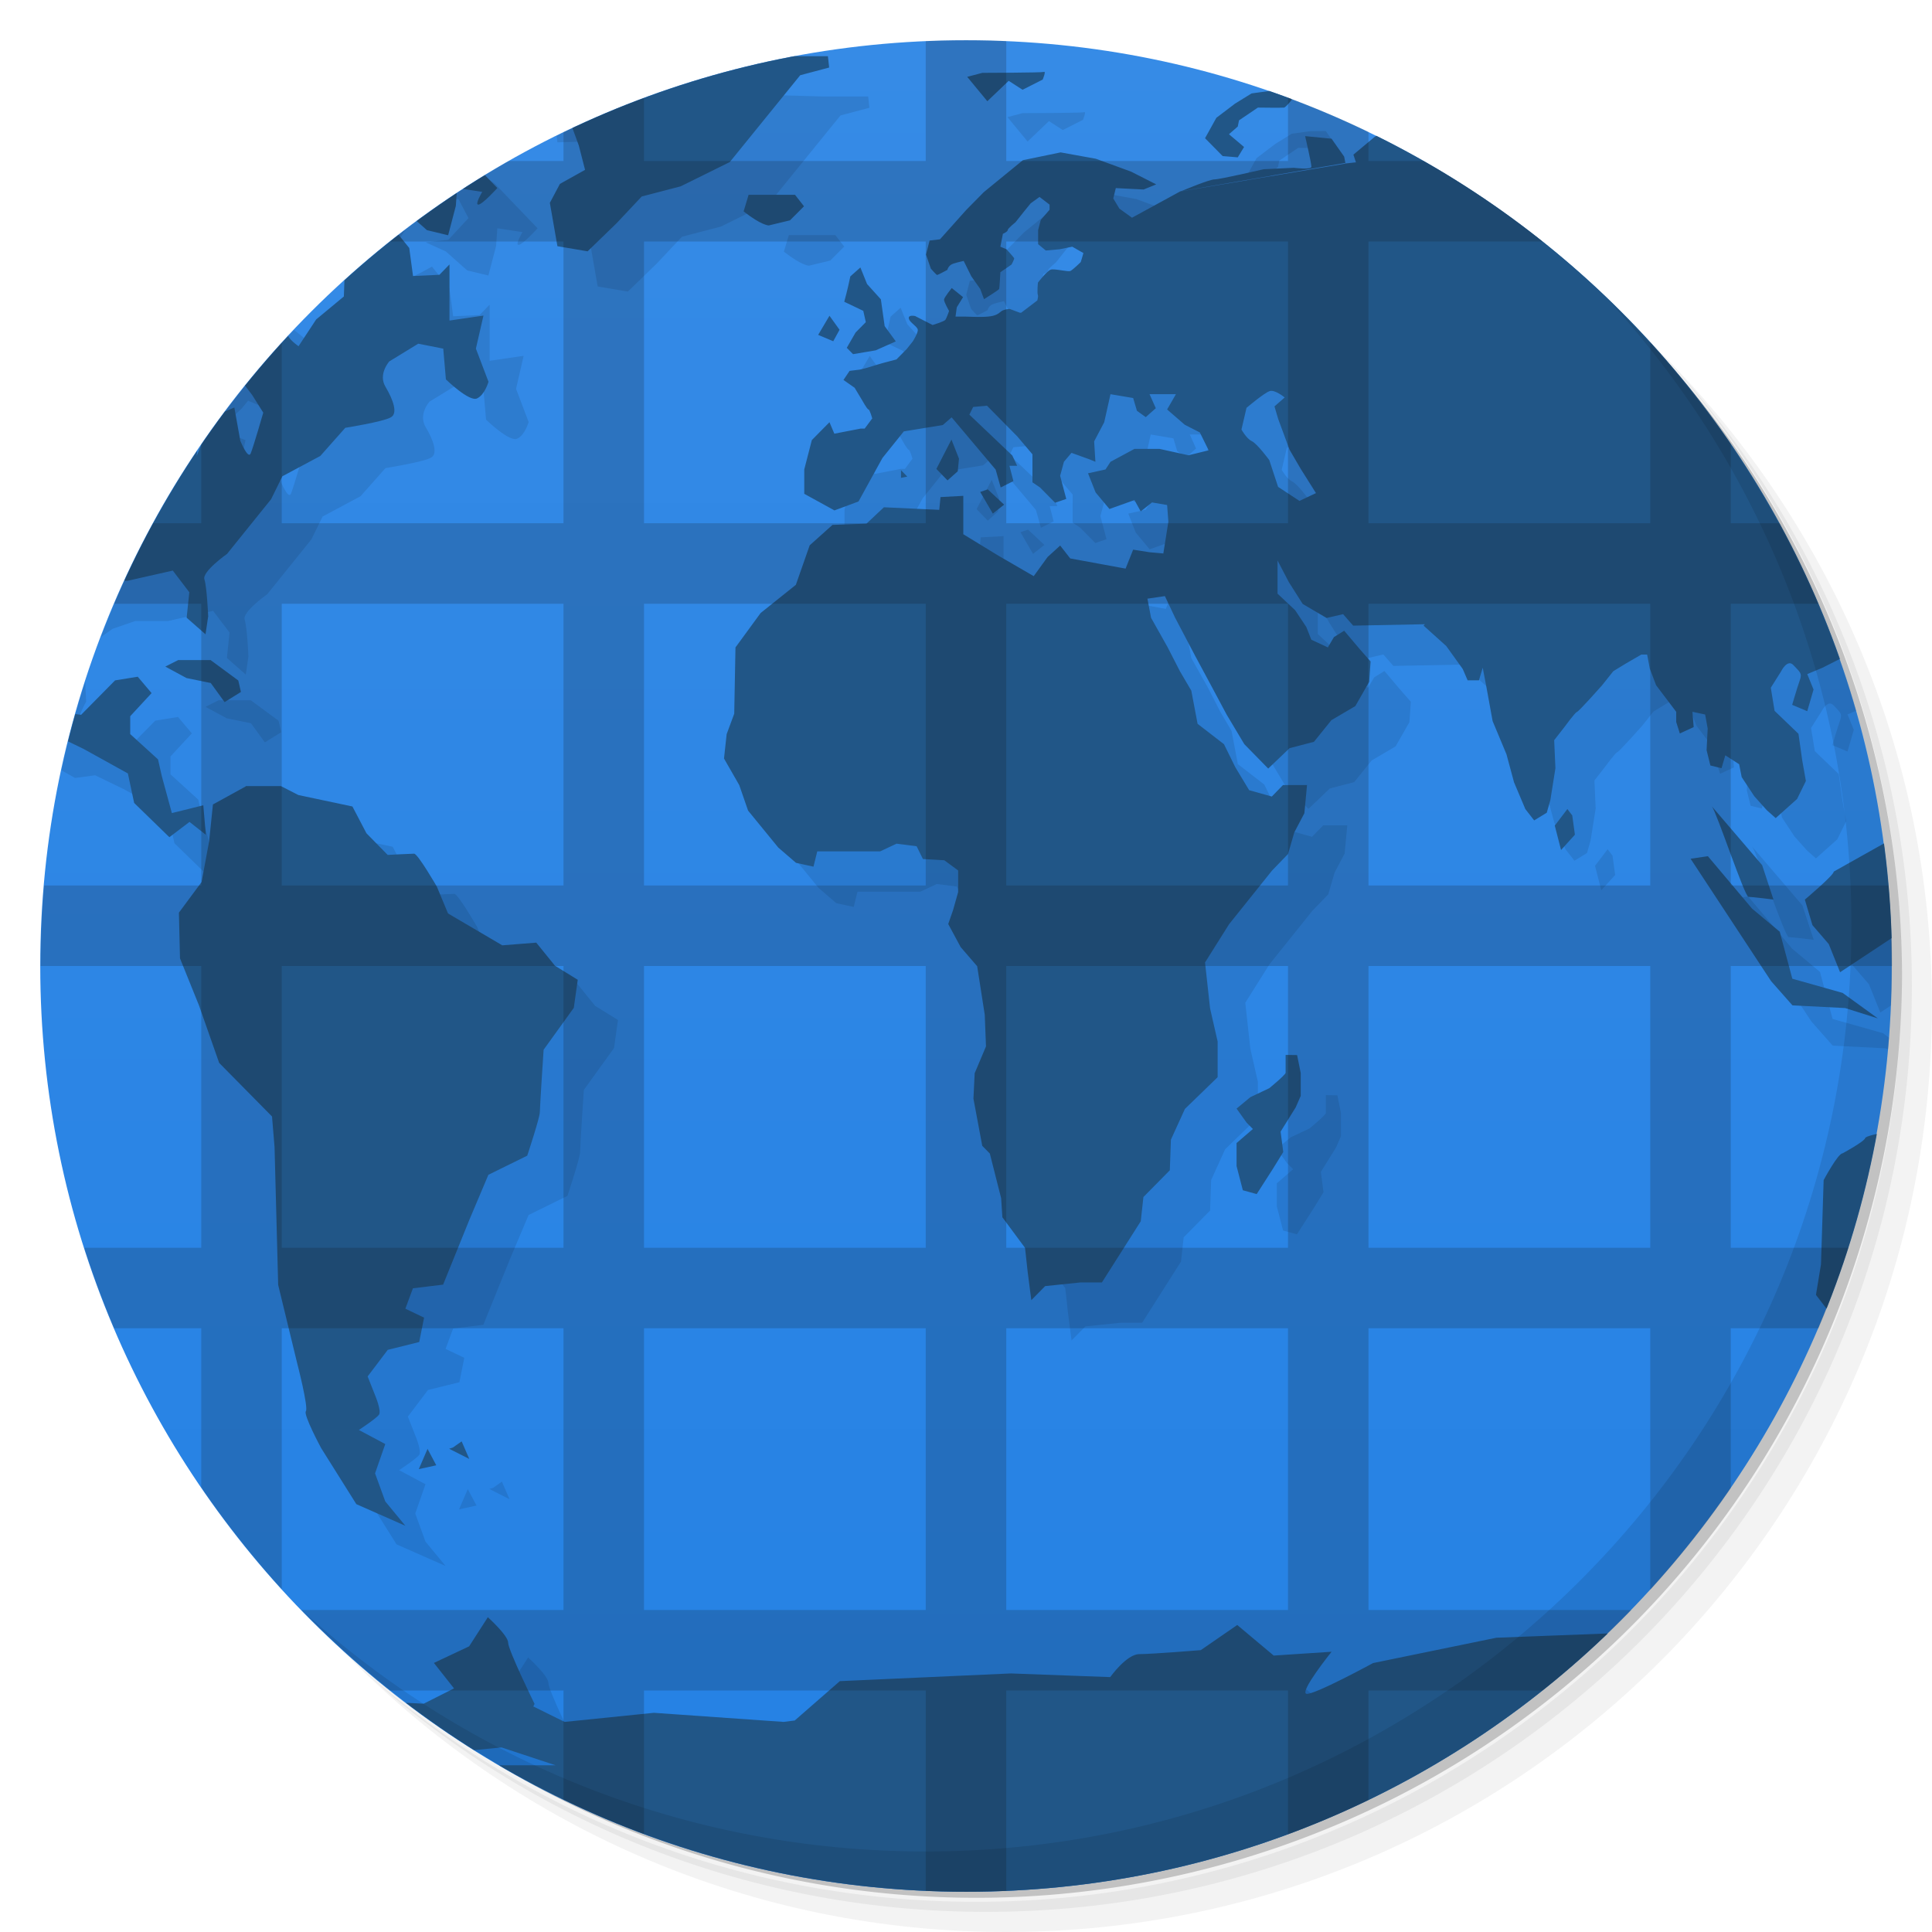 <?xml version="1.0" encoding="UTF-8" standalone="no"?>
<svg
   xmlns:dc="http://purl.org/dc/elements/1.1/"
   xmlns:cc="http://creativecommons.org/ns#"
   xmlns:rdf="http://www.w3.org/1999/02/22-rdf-syntax-ns#"
   xmlns:svg="http://www.w3.org/2000/svg"
   xmlns="http://www.w3.org/2000/svg"
   xmlns:sodipodi="http://sodipodi.sourceforge.net/DTD/sodipodi-0.dtd"
   xmlns:inkscape="http://www.inkscape.org/namespaces/inkscape"
   viewBox="0 0 48 48"
   id="svg2"
   version="1.1"
   inkscape:version="0.48.5 r10040"
   width="100%"
   height="100%"
   sodipodi:docname="viking3.svg">
  <sodipodi:namedview
     pagecolor="#ffffff"
     bordercolor="#666666"
     borderopacity="1"
     objecttolerance="10"
     gridtolerance="10"
     guidetolerance="10"
     inkscape:pageopacity="0"
     inkscape:pageshadow="2"
     inkscape:window-width="1366"
     inkscape:window-height="713"
     id="namedview59"
     showgrid="false"
     inkscape:zoom="8"
     inkscape:cx="28.280769"
     inkscape:cy="20.325088"
     inkscape:window-x="0"
     inkscape:window-y="28"
     inkscape:window-maximized="1"
     inkscape:current-layer="svg2" />
  <defs
     id="defs4">
    <linearGradient
       id="linearGradient3764"
       x1="1"
       x2="47"
       gradientUnits="userSpaceOnUse"
       gradientTransform="matrix(0,-1,1,0,-1.5e-6,48)">
      <stop
         stop-color="#1e94ca"
         stop-opacity="1"
         id="stop7"
         offset="0"
         style="stop-color:#2481e4;stop-opacity:1;" />
      <stop
         offset="1"
         stop-color="#20a0db"
         stop-opacity="1"
         id="stop9"
         style="stop-color:#368be6;stop-opacity:1;" />
    </linearGradient>
    <clipPath
       id="clipPath-305689015">
      <g
         transform="translate(0,-1004.362)"
         id="g12">
        <path
           d="m -24 13 c 0 1.105 -0.672 2 -1.5 2 -0.828 0 -1.5 -0.895 -1.5 -2 0 -1.105 0.672 -2 1.5 -2 0.828 0 1.5 0.895 1.5 2 z"
           transform="matrix(15.333,0,0,11.5,415,878.862)"
           fill="#1890d0"
           id="path14" />
      </g>
    </clipPath>
    <clipPath
       id="clipPath-314453158">
      <g
         transform="translate(0,-1004.362)"
         id="g17">
        <path
           d="m -24 13 c 0 1.105 -0.672 2 -1.5 2 -0.828 0 -1.5 -0.895 -1.5 -2 0 -1.105 0.672 -2 1.5 -2 0.828 0 1.5 0.895 1.5 2 z"
           transform="matrix(15.333,0,0,11.5,415,878.862)"
           fill="#1890d0"
           id="path19" />
      </g>
    </clipPath>
    <clipPath
       id="clipPath-102490060">
      <g
         transform="translate(0,-1004.362)"
         id="g17-7">
        <path
           style="fill:#1890d0"
           inkscape:connector-curvature="0"
           d="m -24,13 c 0,1.105 -0.672,2 -1.5,2 -0.828,0 -1.5,-0.895 -1.5,-2 0,-1.105 0.672,-2 1.5,-2 0.828,0 1.5,0.895 1.5,2 z"
           transform="matrix(15.333,0,0,11.5,415,878.862)"
           id="path19-5" />
      </g>
    </clipPath>
    <clipPath
       id="clipPath-102490060-9">
      <g
         transform="translate(0,-1004.362)"
         id="g17-3">
        <path
           style="fill:#1890d0"
           inkscape:connector-curvature="0"
           d="m -24,13 c 0,1.105 -0.672,2 -1.5,2 -0.828,0 -1.5,-0.895 -1.5,-2 0,-1.105 0.672,-2 1.5,-2 0.828,0 1.5,0.895 1.5,2 z"
           transform="matrix(15.333,0,0,11.5,415,878.862)"
           id="path19-7" />
      </g>
    </clipPath>
    <clipPath
       id="clipPath-102490060-5">
      <g
         transform="translate(0,-1004.362)"
         id="g17-5">
        <path
           style="fill:#1890d0"
           inkscape:connector-curvature="0"
           d="m -24,13 c 0,1.105 -0.672,2 -1.5,2 -0.828,0 -1.5,-0.895 -1.5,-2 0,-1.105 0.672,-2 1.5,-2 0.828,0 1.5,0.895 1.5,2 z"
           transform="matrix(15.333,0,0,11.5,415,878.862)"
           id="path19-2" />
      </g>
    </clipPath>
  </defs>
  <g
     id="g21">
    <path
       d="m 36.31 5 c 5.859 4.062 9.688 10.831 9.688 18.5 c 0 12.426 -10.07 22.5 -22.5 22.5 c -7.669 0 -14.438 -3.828 -18.5 -9.688 c 1.037 1.822 2.306 3.499 3.781 4.969 c 4.085 3.712 9.514 5.969 15.469 5.969 c 12.703 0 23 -10.298 23 -23 c 0 -5.954 -2.256 -11.384 -5.969 -15.469 c -1.469 -1.475 -3.147 -2.744 -4.969 -3.781 z m 4.969 3.781 c 3.854 4.113 6.219 9.637 6.219 15.719 c 0 12.703 -10.297 23 -23 23 c -6.081 0 -11.606 -2.364 -15.719 -6.219 c 4.16 4.144 9.883 6.719 16.219 6.719 c 12.703 0 23 -10.298 23 -23 c 0 -6.335 -2.575 -12.06 -6.719 -16.219 z"
       opacity="0.05"
       id="path23" />
    <path
       d="m 41.28 8.781 c 3.712 4.085 5.969 9.514 5.969 15.469 c 0 12.703 -10.297 23 -23 23 c -5.954 0 -11.384 -2.256 -15.469 -5.969 c 4.113 3.854 9.637 6.219 15.719 6.219 c 12.703 0 23 -10.298 23 -23 c 0 -6.081 -2.364 -11.606 -6.219 -15.719 z"
       opacity="0.1"
       id="path25" />
    <path
       d="m 31.25 2.375 c 8.615 3.154 14.75 11.417 14.75 21.13 c 0 12.426 -10.07 22.5 -22.5 22.5 c -9.708 0 -17.971 -6.135 -21.12 -14.75 a 23 23 0 0 0 44.875 -7 a 23 23 0 0 0 -16 -21.875 z"
       opacity="0.2"
       id="path27" />
  </g>
  <g
     id="g29">
    <path
       d="m 24 1 c 12.703 0 23 10.297 23 23 c 0 12.703 -10.297 23 -23 23 -12.703 0 -23 -10.297 -23 -23 0 -12.703 10.297 -23 23 -23 z"
       fill="url(#linearGradient3764)"
       fill-opacity="1"
       id="path31" />
  </g>
  <g
     id="g33" />
  <g
     id="g35">
    <g
       clip-path="url(#clipPath-305689015)"
       id="g37">
      <g
         transform="translate(1,1)"
         id="g39">
        <g
           id="g41"
           opacity="0.1">
          <!-- color: #20a0db -->
          <g
             id="g43">
            <path
               d="m 15.97,1.3 -0.84,0.253 -0.969,0.067 -0.598,0.44 -0.777,-0.031 0.063,0.507 1.125,-0.031 0.406,1.109 0.156,0.606 -0.625,0.349 -0.25,0.471 0.188,1.077 0.75,0.127 0.719,-0.697 0.625,-0.665 0.969,-0.253 1.219,-0.602 0.719,-0.887 1.031,-1.271 0.719,-0.191 -0.031,-0.281 -1.125,0 -3.468,-0.095 m -2.219,0.064 -0.813,0.035 -1.406,0.38 -0.813,0.253 -0.938,-0.38 -0.125,0.571 1.121,0.665 c 0,0 2.047,-1.144 2.16,-1.144 m 21.866,-0.154 -0.188,0.32 1.156,0.15 0.063,-0.274 m -9.904,0 c -0.055,0.02 -1.531,0.023 -1.531,0.023 l -0.375,0.099 0.5,0.606 0.531,-0.507 0.344,0.222 0.5,-0.253 c 0,0 0.09,-0.214 0.031,-0.191 m 5.624,0.471 -0.465,0.064 -0.41,0.253 -0.465,0.353 -0.281,0.507 0.438,0.444 0.375,0.031 0.156,-0.257 -0.375,-0.317 0.219,-0.191 0.031,-0.154 0.469,-0.317 c 0,0 0.609,0.008 0.652,0 0.047,-0.012 0.191,-0.194 0.191,-0.194 L 31.938,2.255 M 5.694,2.445 5.6,2.766 6.069,2.924 6.6,2.67 m 30.869,-0.127 -2.129,0.095 -0.563,0.38 -0.621,0.38 -0.531,0.444 0.063,0.191 -0.281,0.031 0,0.004 -4.085,0.689 -3.577,2.728 -0.375,0.285 -0.031,0 -0.254,-0.095 c 0,0 -0.152,0.008 -0.219,0.067 -0.063,0.052 -0.121,0.103 -0.313,0.123 -0.191,0.02 -0.563,0 -0.594,0 l -0.219,0 0.031,-0.23 0.156,-0.253 -0.281,-0.226 c 0,0 -0.188,0.233 -0.191,0.285 -0.008,0.056 0.125,0.285 0.125,0.285 0,0 -0.063,0.182 -0.094,0.222 -0.031,0.04 -0.316,0.127 -0.316,0.127 l -0.434,-0.222 c 0,0 -0.18,-0.04 -0.156,0.064 0.023,0.103 0.223,0.198 0.223,0.285 0,0.083 -0.125,0.281 -0.125,0.281 l -0.152,0.191 -0.254,0.257 -0.344,0.091 c 0,0 -0.246,0.071 -0.316,0.095 -0.063,0.023 -0.25,0.067 -0.25,0.067 l -0.254,0.031 -0.152,0.226 0.277,0.194 0.188,0.313 c 0,0 0.125,0.226 0.156,0.226 0.031,0 0.094,0.222 0.094,0.222 l -0.188,0.253 -0.098,0 -0.656,0.127 -0.121,-0.285 -0.438,0.444 -0.188,0.729 0,0.606 0.75,0.412 0.598,-0.222 0.594,-1.08 0.531,-0.661 0.969,-0.158 0.219,-0.191 1.094,1.298 0.125,0.444 0.316,-0.158 -0.098,-0.38 0.191,0 -0.121,-0.257 -1.066,-1.014 0.094,-0.191 0.344,-0.031 0.75,0.76 0.379,0.447 0,0.697 0.188,0.127 0.375,0.38 0.277,-0.095 -0.152,-0.574 0.094,-0.349 0.188,-0.222 0.438,0.158 0.156,0.064 -0.031,-0.507 0.25,-0.475 0.156,-0.697 0.563,0.095 0.094,0.317 0.219,0.158 0.25,-0.222 -0.156,-0.349 0.656,0 -0.219,0.38 0.438,0.38 0.375,0.191 0.219,0.444 -0.5,0.123 -0.719,-0.158 -0.625,0 -0.594,0.32 -0.125,0.191 -0.434,0.095 0.188,0.475 0.344,0.412 0.621,-0.222 0.156,0.281 0.281,-0.222 0.375,0.064 0.031,0.416 -0.125,0.788 -0.344,-0.031 -0.406,-0.064 -0.188,0.471 -1.375,-0.253 -0.25,-0.32 -0.313,0.285 -0.344,0.475 -0.875,-0.507 -0.875,-0.534 0,-0.954 -0.566,0.031 -0.031,0.317 -1.375,-0.064 -0.434,0.407 -0.844,0.031 -0.566,0.507 -0.344,0.982 -0.875,0.7 -0.625,0.855 -0.031,1.647 -0.188,0.507 -0.066,0.606 0.379,0.661 0.219,0.633 0.75,0.918 0.441,0.38 0.434,0.095 0.094,-0.38 1.563,0 0.406,-0.191 0.5,0.064 0.156,0.317 0.531,0.031 0.344,0.253 0,0.538 -0.125,0.444 -0.121,0.349 0.309,0.574 0.41,0.475 0.188,1.204 0.031,0.788 -0.281,0.665 -0.031,0.633 0.219,1.172 0.188,0.191 0.281,1.109 0.031,0.475 0.563,0.76 0.066,0.602 0.09,0.697 0.344,-0.349 0.875,-0.091 0.535,0 0.965,-1.52 0.066,-0.602 0.656,-0.665 0.027,-0.76 0.348,-0.764 0.813,-0.788 0,-0.887 -0.188,-0.824 -0.125,-1.14 0.598,-0.951 1.066,-1.331 0.398,-0.412 0.156,-0.538 0.25,-0.475 0.066,-0.7 -0.598,0 -0.277,0.285 -0.563,-0.158 -0.344,-0.571 -0.281,-0.571 -0.656,-0.507 -0.156,-0.824 -0.281,-0.479 -0.309,-0.602 -0.41,-0.729 -0.09,-0.475 0.434,-0.064 0.254,0.538 0.5,0.951 0.375,0.697 0.406,0.76 0.438,0.733 0.594,0.606 0.531,-0.507 0.605,-0.158 0.434,-0.538 0.594,-0.349 0.344,-0.602 0.035,-0.507 -0.281,-0.32 -0.375,-0.444 -0.254,0.158 -0.152,0.257 -0.41,-0.191 -0.125,-0.317 -0.277,-0.416 -0.438,-0.412 0,-0.824 0.281,0.538 0.344,0.542 0.594,0.349 0.41,-0.095 0.25,0.285 1.781,-0.035 -0.031,0.035 0.563,0.507 0.41,0.571 0.121,0.281 0.281,0 0.094,-0.313 0.09,0.471 0.156,0.855 0.344,0.824 0.188,0.697 0.281,0.665 0.219,0.281 0.313,-0.191 0.09,-0.317 0.125,-0.788 -0.031,-0.697 0.25,-0.32 c 0,0 0.266,-0.364 0.313,-0.38 0.051,-0.012 0.625,-0.661 0.625,-0.661 l 0.281,-0.353 0.313,-0.191 0.383,-0.222 0.145,0 0.066,0.349 0.156,0.412 0.5,0.661 0,0.253 0.09,0.285 0.344,-0.158 -0.031,-0.38 0.316,0.067 0.063,0.349 -0.027,0.538 0.094,0.38 0.277,0.067 0.094,-0.32 0.344,0.222 0.063,0.32 0.313,0.475 0.313,0.349 0.219,0.194 0.531,-0.475 0.219,-0.447 -0.09,-0.507 -0.094,-0.665 -0.594,-0.571 -0.094,-0.574 0.254,-0.403 c 0,0 0.156,-0.324 0.309,-0.158 0.152,0.17 0.227,0.191 0.156,0.38 -0.066,0.186 -0.188,0.606 -0.188,0.606 l 0.375,0.158 0.156,-0.538 -0.156,-0.384 0.379,-0.158 0.688,-0.349 0.434,-0.538 0.344,-0.82 -0.031,-0.606 -0.344,-0.788 -0.688,-0.827 -0.438,-0.407 -0.219,-0.633 0.406,-0.099 c 0,0 0.234,-0.403 0.438,-0.191 0.203,0.222 0.5,0.538 0.5,0.538 0,0 0.355,0.571 0.406,0.633 0.051,0.064 0.418,0.407 0.469,0.475 0.051,0.064 0.281,0.317 0.281,0.317 l 0.375,-0.534 0.09,-0.099 0,-0.191 -0.531,-0.32 -0.465,-0.44 0.344,-0.764 0.563,-0.281 0.09,-0.257 0,-1.489 L 47.71,8.353 47.397,7.909 c 0,0 -0.324,-0.048 -0.406,-0.031 -0.086,0.016 -0.781,-0.507 -0.781,-0.507 l 0.066,-0.507 0.254,-0.444 1.188,-0.154 0.277,0.031 0,-0.317 -1.719,-2.281 -1.652,-0.191 -1.285,-0.32 c 0,0 -0.387,0.301 -0.594,0.32 -0.203,0.016 -0.906,0.127 -0.906,0.127 L 41.121,3.189 39.622,3.063 39.556,3.031 38.271,2.967 37.498,2.523 m -11.732,4.961 3.577,-2.74 -1.219,0.665 -0.313,-0.226 -0.152,-0.253 0.063,-0.257 0.691,0.035 0.313,-0.127 -0.625,-0.317 -0.875,-0.32 -0.875,-0.158 -0.938,0.194 -0.969,0.792 -0.438,0.444 -0.652,0.729 -0.258,0.031 -0.09,0.349 0.121,0.349 c 0,0 0.137,0.158 0.156,0.158 0.02,0 0.254,-0.127 0.254,-0.127 0,0 0.023,-0.119 0.156,-0.158 0.129,-0.04 0.25,-0.064 0.25,-0.064 l 0.188,0.38 0.223,0.317 0.094,0.253 c 0,0 0.363,-0.226 0.375,-0.253 0.012,-0.031 0.031,-0.416 0.031,-0.416 L 25.133,6.574 c 0,0 0.074,-0.135 0.066,-0.158 -0.008,-0.02 -0.191,-0.222 -0.191,-0.222 l -0.152,-0.064 0.063,-0.32 c 0,0 0.121,-0.052 0.121,-0.095 0,-0.04 0.191,-0.191 0.191,-0.191 l 0.223,-0.281 0.156,-0.191 0.219,-0.158 0.25,0.191 0,0.127 -0.219,0.253 -0.066,0.253 0,0.349 0.191,0.158 0.344,-0.031 0.313,-0.064 0.277,0.158 -0.063,0.222 c 0,0 -0.195,0.191 -0.258,0.222 -0.055,0.031 -0.406,-0.064 -0.492,-0.031 -0.094,0.031 -0.316,0.32 -0.316,0.32 0,0 -0.027,0.253 0,0.317 0.008,0.023 -0.004,0.071 -0.016,0.131 M 29.339,4.752 33.428,4.048 33.397,3.89 33.084,3.446 32.428,3.382 c 0,0 0.156,0.673 0.156,0.76 0,0.083 -0.434,0.027 -0.434,0.027 l -0.75,0.035 c 0,0 -1.086,0.253 -1.223,0.253 -0.129,0 -0.762,0.266 -0.809,0.285 l -0.027,0.004 M 4.297,2.898 3.797,3.472 4.234,3.694 4.8,3.437 4.831,4.07 5.3,4.39 5.8,3.911 6.488,4.038 6.769,3.377 5.644,3.277 M 7.424,2.997 7.862,4.106 7.331,4.169 6.926,4.676 6.016,4.395 5.207,4.713 4.426,4.522 3.52,3.948 2.271,3.98 1.173,4.455 0.454,4.107 0.02,4.075 l 0,13.778 0.844,0.475 0.5,-0.067 0.719,0.349 1.094,0.606 0.156,0.733 0.875,0.851 0.5,-0.38 0.406,0.32 -0.063,-0.733 -0.781,0.194 -0.25,-0.918 -0.094,-0.416 -0.691,-0.629 0,-0.444 0.531,-0.574 -0.344,-0.407 -0.563,0.091 -0.844,0.855 -0.688,-0.091 c 0,0 -0.313,-0.538 -0.375,-0.665 -0.063,-0.127 0.188,-0.571 0.188,-0.571 l -0.063,-1.302 0.719,-0.507 0.563,-0.194 0.813,0 1.121,-0.253 0.41,0.538 -0.066,0.633 0.469,0.412 0.066,-0.447 c 0,0 -0.031,-0.729 -0.094,-0.918 C 5.014,14.205 5.64,13.762 5.64,13.762 l 0.5,-0.621 0.594,-0.737 0.281,-0.571 0.941,-0.503 0.621,-0.7 c 0,0 0.938,-0.15 1.125,-0.257 C 9.892,10.281 9.767,9.933 9.576,9.612 9.385,9.295 9.67,8.979 9.67,8.979 l 0.719,-0.44 0.621,0.123 0.066,0.764 c 0,0 0.586,0.571 0.777,0.471 0.191,-0.091 0.281,-0.412 0.281,-0.412 l -0.313,-0.824 0.188,-0.82 -0.844,0.123 0,-1.394 -0.25,0.257 -0.656,0.031 -0.094,-0.697 -0.434,-0.538 c 0,0 -0.43,0.253 -0.844,0.412 C 8.473,6.193 8.574,6.511 8.574,6.511 L 8.543,7.366 7.855,7.937 7.417,8.602 c 0,0 -0.277,-0.191 -0.277,-0.317 0,-0.127 -0.066,-0.475 -0.066,-0.475 L 6.356,7.238 c 0,0 -0.563,-0.412 -0.594,-0.538 C 5.731,6.574 6.106,6.003 6.106,6.003 c 0,0 0.809,-0.507 1,-0.665 C 7.296,5.18 8.32,5.687 8.445,5.595 8.574,5.5 9.07,4.709 9.07,4.709 L 9.508,4.103 9.07,4.609 8.32,3.881 8.445,3.152 7.414,2.994 m 2.507,0.035 -0.254,0.633 0.156,0.349 0.566,-0.067 0.25,0.475 -0.5,0.538 -0.563,0.064 0.5,0.226 0.531,0.471 0.527,0.127 0.191,-0.729 0.031,-0.444 0.625,0.095 c 0,0 -0.191,0.317 -0.098,0.317 0.102,0 0.473,-0.412 0.473,-0.412 L 11.291,3.561 c 0,0 -0.438,-0.349 -0.563,-0.253 -0.133,0.091 -0.473,0.064 -0.473,0.064 L 9.911,3.023 M 18.6,4.836 18.475,5.252 c 0.449,0.353 0.625,0.349 0.625,0.349 l 0.527,-0.127 0.348,-0.349 -0.223,-0.285 -1.152,0 m 2.776,1.805 -0.25,0.222 C 21.064,7.177 20.975,7.497 20.975,7.497 l 0.473,0.226 0.063,0.281 L 21.257,8.261 21.038,8.641 21.194,8.799 21.756,8.704 22.256,8.482 21.979,8.102 21.885,7.437 21.542,7.057 m -0.934,0.788 -0.281,0.475 0.375,0.158 0.156,-0.285 M 5.17,8.957 5.826,9.238 6.264,9.812 6.541,10.252 c 0,0 -0.246,0.855 -0.313,1.014 -0.066,0.158 -0.258,-0.317 -0.258,-0.317 L 5.822,10.124 5.291,10.35 4.885,11.328 4.975,10.508 5.1,9.935 4.444,9.681 5.01,9.143 5.166,8.952 M 31.543,9.717 c 0.133,-0.044 0.375,0.158 0.375,0.158 l -0.254,0.222 0.094,0.317 0.281,0.76 0.277,0.475 0.379,0.602 -0.41,0.194 -0.531,-0.349 -0.219,-0.665 c 0,0 -0.301,-0.412 -0.441,-0.475 -0.133,-0.067 -0.25,-0.285 -0.25,-0.285 l 0.125,-0.538 c 0,0 0.43,-0.364 0.566,-0.412 m -7.896,1.2 -0.375,0.729 0.277,0.285 0.254,-0.226 0.031,-0.313 m -1.441,0.285 0,0.191 0.156,-0.031 m 2,0.317 -0.188,0.064 0.313,0.538 0.281,-0.222 m -20.527,3.865 -0.313,0.158 0.527,0.285 0.602,0.123 0.344,0.475 0.406,-0.253 -0.066,-0.285 -0.688,-0.507 -0.813,0 m 1.684,3.14 -0.813,0.447 -0.094,0.914 -0.188,1.014 -0.563,0.76 0.027,1.136 0.473,1.172 0.5,1.425 1.313,1.331 0.063,0.76 0.09,3.425 0.469,1.932 c 0,0 0.289,1.117 0.219,1.207 -0.066,0.087 0.379,0.914 0.379,0.914 L 8.852,37.369 10.071,37.907 9.571,37.301 9.317,36.603 9.571,35.875 8.915,35.526 c 0,0 0.438,-0.289 0.5,-0.38 0.066,-0.091 -0.094,-0.475 -0.094,-0.475 L 9.133,34.195 9.633,33.534 10.414,33.341 10.535,32.735 l -0.465,-0.222 0.188,-0.507 0.75,-0.091 0.656,-1.62 0.469,-1.109 0.965,-0.475 c 0,0 0.313,-0.943 0.313,-1.08 0,-0.131 0.094,-1.552 0.094,-1.552 l 0.75,-1.041 0.098,-0.697 -0.566,-0.349 -0.465,-0.574 -0.844,0.067 -1.348,-0.792 -0.277,-0.665 c 0,0 -0.473,-0.82 -0.566,-0.82 -0.09,0 -0.656,0.031 -0.656,0.031 L 9.104,20.702 8.756,20.037 7.412,19.752 6.979,19.53 l -0.875,0 M 42.53,20.033 c 0.113,0.131 0.816,2.249 0.91,2.249 0.086,0 0.621,0.067 0.621,0.067 l -0.281,-0.855 m -4.839,-1.394 -0.313,0.412 0.156,0.606 0.344,-0.38 -0.066,-0.479 m 7.967,0.571 -1.469,0.824 c 0,0.091 -0.719,0.697 -0.719,0.697 l 0.188,0.633 0.406,0.471 0.281,0.7 1.875,-1.24 -0.566,-2.091 m -4.585,0.447 -0.438,0.064 2,3.041 0.531,0.602 1.309,0.067 0.813,0.257 -0.875,-0.633 -1.25,-0.353 -0.313,-1.168 -0.688,-0.574 -1.094,-1.298 m -10.494,4.933 0,0.447 c -0.02,0.064 -0.406,0.38 -0.406,0.38 l -0.469,0.222 -0.344,0.285 0.25,0.349 0.156,0.158 -0.406,0.349 0,0.571 0.156,0.602 0.344,0.095 0.406,-0.633 0.254,-0.412 -0.066,-0.507 0.375,-0.602 0.125,-0.285 0,-0.571 -0.09,-0.444 M 48,26.942 c -0.004,0 -0.031,0.031 -0.031,0.031 l -0.5,1.045 c 0,0 -1.102,0.166 -1.129,0.257 -0.02,0.087 -0.563,0.38 -0.563,0.38 -0.113,0 -0.469,0.665 -0.469,0.665 l -0.066,2.091 -0.125,0.76 0.316,0.412 1.527,-0.538 0.5,-0.571 0.531,0 0,-4.53 m -36.519,8.865 -0.219,0.154 -0.094,0.031 0.5,0.253 -0.191,-0.44 m -0.844,0.186 -0.219,0.507 0.434,-0.095 -0.219,-0.412 m 1.504,4.181 -0.469,0.729 -0.875,0.412 0.5,0.633 -0.754,0.38 L 8.057,42.203 7.307,41.443 6.652,41.317 7.307,42.71 6.152,42.488 2.184,42.615 1.34,43.724 0.121,43.597 0,43.855 0,48 l 45.271,0 2.718,-1.801 0,-1.932 -0.125,-1.207 -0.965,-0.222 -1.219,0.158 -0.879,0.788 -1.473,0.606 0.625,-0.764 1.344,-0.788 2.156,-0.507 0.25,-0.887 -1,0 c 0,0 -1.34,-0.677 -1.34,-0.855 0,-0.178 -1.5,-0.127 -1.5,-0.127 l -1.719,0.191 -1.656,-0.091 -3.312,0.127 -3.062,0.629 c 0,0 -1.477,0.804 -1.656,0.764 -0.18,-0.044 0.625,-1.045 0.625,-1.045 l -1.438,0.095 -0.906,-0.76 -0.906,0.625 c 0,0 -1.215,0.099 -1.527,0.099 -0.316,0 -0.723,0.571 -0.723,0.571 l -2.468,-0.091 -4.249,0.191 -1.121,0.978 -0.277,0.035 -3.222,-0.226 -2.219,0.226 -0.777,-0.384 0.031,-0.064 c 0,0 -0.656,-1.338 -0.656,-1.52 0,-0.178 -0.5,-0.629 -0.5,-0.629 m 0.336,3.231 1.344,0.444 -1.652,0 -0.656,-0.349 m 0.969,-0.095"
               id="path45"
               inkscape:connector-curvature="0"
               style="fill:#000000;fill-opacity:1;fill-rule:nonzero;stroke:none" />
          </g>
        </g>
      </g>
    </g>
  </g>
  <g
     id="g47">
    <g
       clip-path="url(#clipPath-314453158)"
       id="g49">
      <!-- color: #20a0db -->
      <g
         id="g51">
        <path
           d="m 15.97,1.3 -0.84,0.253 -0.969,0.067 -0.598,0.44 -0.777,-0.031 0.063,0.507 1.125,-0.031 0.406,1.109 0.156,0.606 -0.625,0.349 -0.25,0.471 0.188,1.077 0.75,0.127 0.719,-0.697 0.625,-0.665 0.969,-0.253 1.219,-0.602 0.719,-0.887 1.031,-1.271 0.719,-0.191 -0.031,-0.281 -1.125,0 -3.468,-0.095 M 13.756,1.365 12.943,1.4 11.538,1.78 10.725,2.034 9.787,1.654 9.662,2.224 10.783,2.889 c 0,0 2.047,-1.144 2.16,-1.144 M 34.809,1.591 34.621,1.911 l 1.156,0.15 0.063,-0.274 m -9.904,0 c -0.055,0.02 -1.531,0.023 -1.531,0.023 l -0.375,0.099 0.5,0.606 0.531,-0.507 0.344,0.222 0.5,-0.253 c 0,0 0.09,-0.214 0.031,-0.191 m 5.624,0.471 -0.465,0.064 -0.41,0.253 -0.465,0.353 -0.281,0.507 0.438,0.444 0.375,0.031 0.156,-0.257 -0.375,-0.317 0.219,-0.191 0.031,-0.154 0.469,-0.317 c 0,0 0.609,0.008 0.652,0 0.047,-0.012 0.191,-0.194 0.191,-0.194 L 31.938,2.255 M 5.694,2.445 5.6,2.766 6.069,2.924 6.6,2.67 m 30.869,-0.127 -2.129,0.095 -0.563,0.38 -0.621,0.38 -0.531,0.444 0.063,0.191 -0.281,0.031 0,0.004 -4.085,0.689 -3.577,2.728 -0.375,0.285 -0.031,0 -0.254,-0.095 c 0,0 -0.152,0.008 -0.219,0.067 -0.063,0.052 -0.121,0.103 -0.313,0.123 -0.191,0.02 -0.563,0 -0.594,0 l -0.219,0 0.031,-0.23 0.156,-0.253 -0.281,-0.226 c 0,0 -0.188,0.233 -0.191,0.285 -0.008,0.056 0.125,0.285 0.125,0.285 0,0 -0.063,0.182 -0.094,0.222 -0.031,0.04 -0.316,0.127 -0.316,0.127 L 22.736,7.852 c 0,0 -0.18,-0.04 -0.156,0.064 0.023,0.103 0.223,0.198 0.223,0.285 0,0.083 -0.125,0.281 -0.125,0.281 l -0.152,0.191 -0.254,0.257 -0.344,0.091 c 0,0 -0.246,0.071 -0.316,0.095 -0.063,0.023 -0.25,0.067 -0.25,0.067 l -0.254,0.031 -0.152,0.226 0.277,0.194 0.188,0.313 c 0,0 0.125,0.226 0.156,0.226 0.031,0 0.094,0.222 0.094,0.222 l -0.188,0.253 -0.098,0 -0.656,0.127 -0.121,-0.285 -0.438,0.444 -0.188,0.729 0,0.606 0.75,0.412 0.598,-0.222 0.594,-1.08 0.531,-0.661 0.969,-0.158 0.219,-0.191 1.094,1.298 0.125,0.444 0.316,-0.158 -0.098,-0.38 0.191,0 -0.121,-0.257 -1.066,-1.014 0.094,-0.191 0.344,-0.031 0.75,0.76 0.379,0.447 0,0.697 0.188,0.127 0.375,0.38 0.277,-0.095 -0.152,-0.574 0.094,-0.349 0.188,-0.222 0.438,0.158 0.156,0.064 -0.031,-0.507 0.25,-0.475 0.156,-0.697 0.563,0.095 0.094,0.317 0.219,0.158 0.25,-0.222 -0.156,-0.349 0.656,0 -0.219,0.38 0.438,0.38 0.375,0.191 0.219,0.444 -0.5,0.123 -0.719,-0.158 -0.625,0 -0.594,0.32 -0.125,0.191 -0.434,0.095 0.188,0.475 0.344,0.412 0.621,-0.222 0.156,0.281 0.281,-0.222 0.375,0.064 0.031,0.416 -0.125,0.788 -0.344,-0.031 -0.406,-0.064 -0.188,0.471 -1.375,-0.253 -0.25,-0.32 -0.313,0.285 -0.344,0.475 -0.875,-0.507 -0.875,-0.534 0,-0.954 -0.566,0.031 -0.031,0.317 -1.375,-0.064 -0.434,0.407 -0.844,0.031 -0.566,0.507 -0.344,0.982 -0.875,0.7 -0.625,0.855 -0.031,1.647 -0.188,0.507 -0.066,0.606 0.379,0.661 0.219,0.633 0.75,0.918 0.441,0.38 0.434,0.095 0.094,-0.38 1.563,0 0.406,-0.191 0.5,0.064 0.156,0.317 0.531,0.031 0.344,0.253 0,0.538 -0.125,0.444 -0.121,0.349 0.309,0.574 0.41,0.475 0.188,1.204 0.031,0.788 -0.281,0.665 -0.031,0.633 0.219,1.172 0.188,0.191 0.281,1.109 0.031,0.475 0.563,0.76 0.066,0.602 0.09,0.697 0.344,-0.349 0.875,-0.091 0.535,0 0.965,-1.52 0.066,-0.602 0.656,-0.665 0.027,-0.76 0.348,-0.764 0.813,-0.788 0,-0.887 -0.188,-0.824 -0.125,-1.14 0.598,-0.951 1.066,-1.331 0.398,-0.412 0.156,-0.538 0.25,-0.475 0.066,-0.7 -0.598,0 -0.277,0.285 -0.563,-0.158 -0.344,-0.571 -0.281,-0.571 -0.656,-0.507 -0.156,-0.824 -0.281,-0.479 -0.309,-0.602 -0.41,-0.729 -0.09,-0.475 0.434,-0.064 0.254,0.538 0.5,0.951 0.375,0.697 0.406,0.76 0.438,0.733 0.594,0.606 0.531,-0.507 0.605,-0.158 0.434,-0.538 0.594,-0.349 0.344,-0.602 0.035,-0.507 -0.281,-0.32 -0.375,-0.444 -0.254,0.158 -0.152,0.257 -0.41,-0.191 -0.125,-0.317 -0.277,-0.416 -0.438,-0.412 0,-0.824 0.281,0.538 0.344,0.542 0.594,0.349 0.41,-0.095 0.25,0.285 1.781,-0.035 -0.031,0.035 0.563,0.507 0.41,0.571 0.121,0.281 0.281,0 0.094,-0.313 0.09,0.471 0.156,0.855 0.344,0.824 0.188,0.697 0.281,0.665 0.219,0.281 0.313,-0.191 0.09,-0.317 0.125,-0.788 -0.031,-0.697 0.25,-0.32 c 0,0 0.266,-0.364 0.313,-0.38 0.051,-0.012 0.625,-0.661 0.625,-0.661 l 0.281,-0.353 0.313,-0.191 0.383,-0.222 0.145,0 0.066,0.349 0.156,0.412 0.5,0.661 0,0.253 0.09,0.285 0.344,-0.158 -0.031,-0.38 0.316,0.067 0.063,0.349 -0.027,0.538 0.094,0.38 0.277,0.067 0.094,-0.32 0.344,0.222 0.063,0.32 0.313,0.475 0.313,0.349 0.219,0.194 0.531,-0.475 0.219,-0.447 -0.09,-0.507 -0.094,-0.665 -0.594,-0.571 -0.094,-0.574 0.254,-0.403 c 0,0 0.156,-0.324 0.309,-0.158 0.152,0.17 0.227,0.191 0.156,0.38 -0.066,0.186 -0.188,0.606 -0.188,0.606 l 0.375,0.158 0.156,-0.538 -0.156,-0.384 0.379,-0.158 0.688,-0.349 0.434,-0.538 0.344,-0.82 -0.031,-0.606 -0.344,-0.788 -0.688,-0.827 -0.438,-0.407 -0.219,-0.633 0.406,-0.099 c 0,0 0.234,-0.403 0.438,-0.191 0.203,0.222 0.5,0.538 0.5,0.538 0,0 0.355,0.571 0.406,0.633 0.051,0.064 0.418,0.407 0.469,0.475 0.051,0.064 0.281,0.317 0.281,0.317 l 0.375,-0.534 0.09,-0.099 0,-0.191 -0.531,-0.32 -0.465,-0.44 0.344,-0.764 0.563,-0.281 0.09,-0.257 0,-1.489 L 47.71,8.353 47.397,7.909 c 0,0 -0.324,-0.048 -0.406,-0.031 -0.086,0.016 -0.781,-0.507 -0.781,-0.507 l 0.066,-0.507 0.254,-0.444 1.188,-0.154 0.277,0.031 0,-0.317 -1.719,-2.281 -1.652,-0.191 -1.285,-0.32 c 0,0 -0.387,0.301 -0.594,0.32 -0.203,0.016 -0.906,0.127 -0.906,0.127 L 41.121,3.189 39.622,3.063 39.556,3.031 38.271,2.967 37.498,2.523 m -11.732,4.961 3.577,-2.74 -1.219,0.665 -0.313,-0.226 -0.152,-0.253 0.063,-0.257 0.691,0.035 0.313,-0.127 -0.625,-0.317 -0.875,-0.32 -0.875,-0.158 -0.938,0.194 -0.969,0.792 -0.438,0.444 -0.652,0.729 -0.258,0.031 -0.09,0.349 0.121,0.349 c 0,0 0.137,0.158 0.156,0.158 0.02,0 0.254,-0.127 0.254,-0.127 0,0 0.023,-0.119 0.156,-0.158 0.129,-0.04 0.25,-0.064 0.25,-0.064 l 0.188,0.38 0.223,0.317 0.094,0.253 c 0,0 0.363,-0.226 0.375,-0.253 0.012,-0.031 0.031,-0.416 0.031,-0.416 l 0.277,-0.191 c 0,0 0.074,-0.135 0.066,-0.158 -0.008,-0.02 -0.191,-0.222 -0.191,-0.222 l -0.152,-0.064 0.063,-0.32 c 0,0 0.121,-0.052 0.121,-0.095 0,-0.04 0.191,-0.191 0.191,-0.191 l 0.223,-0.281 0.156,-0.191 0.219,-0.158 0.25,0.191 0,0.127 -0.219,0.253 -0.066,0.253 0,0.349 0.191,0.158 0.344,-0.031 0.313,-0.064 0.277,0.158 -0.063,0.222 c 0,0 -0.195,0.191 -0.258,0.222 -0.055,0.031 -0.406,-0.064 -0.492,-0.031 -0.094,0.031 -0.316,0.32 -0.316,0.32 0,0 -0.027,0.253 0,0.317 0.008,0.023 -0.004,0.071 -0.016,0.131 m 3.565,-2.716 4.089,-0.704 -0.031,-0.158 -0.313,-0.444 -0.656,-0.064 c 0,0 0.156,0.673 0.156,0.76 0,0.083 -0.434,0.027 -0.434,0.027 l -0.75,0.035 c 0,0 -1.086,0.253 -1.223,0.253 -0.129,0 -0.762,0.266 -0.809,0.285 l -0.027,0.004 M 4.297,2.898 3.797,3.472 4.234,3.694 4.8,3.437 4.831,4.07 5.3,4.39 5.8,3.911 6.488,4.038 6.769,3.377 5.644,3.277 M 7.424,2.997 7.862,4.106 7.331,4.169 6.926,4.676 6.016,4.395 5.207,4.713 4.426,4.522 3.52,3.948 2.271,3.98 1.173,4.455 0.454,4.107 0.02,4.075 l 0,13.778 0.844,0.475 0.5,-0.067 0.719,0.349 1.094,0.606 0.156,0.733 0.875,0.851 0.5,-0.38 0.406,0.32 -0.063,-0.733 -0.781,0.194 -0.25,-0.918 -0.094,-0.416 -0.691,-0.629 0,-0.444 0.531,-0.574 -0.344,-0.407 -0.563,0.091 -0.844,0.855 -0.688,-0.091 c 0,0 -0.313,-0.538 -0.375,-0.665 -0.063,-0.127 0.188,-0.571 0.188,-0.571 l -0.063,-1.302 0.719,-0.507 0.563,-0.194 0.813,0 1.121,-0.253 0.41,0.538 -0.066,0.633 0.469,0.412 0.066,-0.447 c 0,0 -0.031,-0.729 -0.094,-0.918 -0.063,-0.191 0.563,-0.633 0.563,-0.633 l 0.5,-0.621 0.594,-0.737 0.281,-0.571 0.941,-0.503 0.621,-0.7 c 0,0 0.938,-0.15 1.125,-0.257 0.191,-0.091 0.066,-0.44 -0.125,-0.76 -0.191,-0.317 0.094,-0.633 0.094,-0.633 l 0.719,-0.44 0.621,0.123 0.066,0.764 c 0,0 0.586,0.571 0.777,0.471 0.191,-0.091 0.281,-0.412 0.281,-0.412 l -0.313,-0.824 0.188,-0.82 -0.844,0.123 0,-1.394 -0.25,0.257 -0.656,0.031 -0.094,-0.697 -0.434,-0.538 c 0,0 -0.43,0.253 -0.844,0.412 C 8.473,6.193 8.574,6.511 8.574,6.511 L 8.543,7.366 7.855,7.937 7.417,8.602 c 0,0 -0.277,-0.191 -0.277,-0.317 0,-0.127 -0.066,-0.475 -0.066,-0.475 L 6.356,7.238 c 0,0 -0.563,-0.412 -0.594,-0.538 C 5.731,6.574 6.106,6.003 6.106,6.003 c 0,0 0.809,-0.507 1,-0.665 C 7.296,5.18 8.32,5.687 8.445,5.595 8.574,5.5 9.07,4.709 9.07,4.709 L 9.508,4.103 9.07,4.609 8.32,3.881 8.445,3.152 7.414,2.994 m 2.507,0.035 -0.254,0.633 0.156,0.349 0.566,-0.067 0.25,0.475 -0.5,0.538 -0.563,0.064 0.5,0.226 0.531,0.471 0.527,0.127 0.191,-0.729 0.031,-0.444 0.625,0.095 c 0,0 -0.191,0.317 -0.098,0.317 0.102,0 0.473,-0.412 0.473,-0.412 L 11.291,3.561 c 0,0 -0.438,-0.349 -0.563,-0.253 -0.133,0.091 -0.473,0.064 -0.473,0.064 L 9.911,3.023 M 18.6,4.836 18.475,5.252 c 0.449,0.353 0.625,0.349 0.625,0.349 l 0.527,-0.127 0.348,-0.349 -0.223,-0.285 -1.152,0 m 2.776,1.805 -0.25,0.222 C 21.064,7.177 20.975,7.497 20.975,7.497 l 0.473,0.226 0.063,0.281 L 21.257,8.261 21.038,8.641 21.194,8.799 21.756,8.704 22.256,8.482 21.979,8.102 21.885,7.437 21.542,7.057 m -0.934,0.788 -0.281,0.475 0.375,0.158 0.156,-0.285 M 5.17,8.957 5.826,9.238 6.264,9.812 6.541,10.252 c 0,0 -0.246,0.855 -0.313,1.014 -0.066,0.158 -0.258,-0.317 -0.258,-0.317 L 5.822,10.124 5.291,10.35 4.885,11.328 4.975,10.508 5.1,9.935 4.444,9.681 5.01,9.143 5.166,8.952 M 31.543,9.717 c 0.133,-0.044 0.375,0.158 0.375,0.158 l -0.254,0.222 0.094,0.317 0.281,0.76 0.277,0.475 0.379,0.602 -0.41,0.194 -0.531,-0.349 -0.219,-0.665 c 0,0 -0.301,-0.412 -0.441,-0.475 -0.133,-0.067 -0.25,-0.285 -0.25,-0.285 l 0.125,-0.538 c 0,0 0.43,-0.364 0.566,-0.412 m -7.896,1.2 -0.375,0.729 0.277,0.285 0.254,-0.226 0.031,-0.313 m -1.441,0.285 0,0.191 0.156,-0.031 m 2,0.317 -0.188,0.064 0.313,0.538 0.281,-0.222 m -20.527,3.865 -0.313,0.158 0.527,0.285 0.602,0.123 0.344,0.475 0.406,-0.253 -0.066,-0.285 -0.688,-0.507 -0.813,0 m 1.684,3.14 -0.813,0.447 -0.094,0.914 -0.188,1.014 -0.563,0.76 0.027,1.136 0.473,1.172 0.5,1.425 1.313,1.331 0.063,0.76 0.09,3.425 0.469,1.932 c 0,0 0.289,1.117 0.219,1.207 -0.066,0.087 0.379,0.914 0.379,0.914 l 0.875,1.394 1.219,0.538 -0.5,-0.606 -0.254,-0.697 0.254,-0.729 -0.656,-0.349 c 0,0 0.438,-0.289 0.5,-0.38 0.066,-0.091 -0.094,-0.475 -0.094,-0.475 l -0.188,-0.475 0.5,-0.661 0.781,-0.194 0.121,-0.606 -0.465,-0.222 0.188,-0.507 0.75,-0.091 0.656,-1.62 0.469,-1.109 0.965,-0.475 c 0,0 0.313,-0.943 0.313,-1.08 0,-0.131 0.094,-1.552 0.094,-1.552 l 0.75,-1.041 0.098,-0.697 -0.566,-0.349 -0.465,-0.574 -0.844,0.067 -1.348,-0.792 -0.277,-0.665 c 0,0 -0.473,-0.82 -0.566,-0.82 -0.09,0 -0.656,0.031 -0.656,0.031 L 9.104,20.702 8.756,20.037 7.412,19.752 6.979,19.53 l -0.875,0 M 42.53,20.033 c 0.113,0.131 0.816,2.249 0.91,2.249 0.086,0 0.621,0.067 0.621,0.067 l -0.281,-0.855 m -4.839,-1.394 -0.313,0.412 0.156,0.606 0.344,-0.38 -0.066,-0.479 m 7.967,0.571 -1.469,0.824 c 0,0.091 -0.719,0.697 -0.719,0.697 l 0.188,0.633 0.406,0.471 0.281,0.7 1.875,-1.24 -0.566,-2.091 m -4.585,0.447 -0.438,0.064 2,3.041 0.531,0.602 1.309,0.067 0.813,0.257 -0.875,-0.633 -1.25,-0.353 -0.313,-1.168 -0.688,-0.574 -1.094,-1.298 m -10.494,4.933 0,0.447 c -0.02,0.064 -0.406,0.38 -0.406,0.38 l -0.469,0.222 -0.344,0.285 0.25,0.349 0.156,0.158 -0.406,0.349 0,0.571 0.156,0.602 0.344,0.095 0.406,-0.633 0.254,-0.412 -0.066,-0.507 0.375,-0.602 0.125,-0.285 0,-0.571 -0.09,-0.444 M 48,26.942 c -0.004,0 -0.031,0.031 -0.031,0.031 l -0.5,1.045 c 0,0 -1.102,0.166 -1.129,0.257 -0.02,0.087 -0.563,0.38 -0.563,0.38 -0.113,0 -0.469,0.665 -0.469,0.665 l -0.066,2.091 -0.125,0.76 0.316,0.412 1.527,-0.538 0.5,-0.571 0.531,0 0,-4.53 m -36.519,8.865 -0.219,0.154 -0.094,0.031 0.5,0.253 -0.191,-0.44 m -0.844,0.186 -0.219,0.507 0.434,-0.095 -0.219,-0.412 m 1.504,4.181 -0.469,0.729 -0.875,0.412 0.5,0.633 -0.754,0.38 L 8.057,42.203 7.307,41.443 6.652,41.317 7.307,42.71 6.152,42.488 2.184,42.615 1.34,43.724 0.121,43.597 0,43.855 0,48 l 45.271,0 2.718,-1.801 0,-1.932 -0.125,-1.207 -0.965,-0.222 -1.219,0.158 -0.879,0.788 -1.473,0.606 0.625,-0.764 1.344,-0.788 2.156,-0.507 0.25,-0.887 -1,0 c 0,0 -1.34,-0.677 -1.34,-0.855 0,-0.178 -1.5,-0.127 -1.5,-0.127 l -1.719,0.191 -1.656,-0.091 -3.312,0.127 -3.062,0.629 c 0,0 -1.477,0.804 -1.656,0.764 -0.18,-0.044 0.625,-1.045 0.625,-1.045 l -1.438,0.095 -0.906,-0.76 -0.906,0.625 c 0,0 -1.215,0.099 -1.527,0.099 -0.316,0 -0.723,0.571 -0.723,0.571 l -2.468,-0.091 -4.249,0.191 -1.121,0.978 -0.277,0.035 -3.222,-0.226 -2.219,0.226 -0.777,-0.384 0.031,-0.064 c 0,0 -0.656,-1.338 -0.656,-1.52 0,-0.178 -0.5,-0.629 -0.5,-0.629 m 0.336,3.231 1.344,0.444 -1.652,0 -0.656,-0.349 m 0.969,-0.095"
           id="path53"
           style="fill:#215687;fill-opacity:1;fill-rule:nonzero;stroke:none"
           inkscape:connector-curvature="0" />
      </g>
    </g>
  </g>
  <g
     id="g59-1">
    <g
       clip-path="url(#clipPath-102490060-5)"
       id="g61-8">
      <!-- color: #efc07d -->
      <g
         id="g63-6">
        <path
           d="m 2.512,48.003 2.332,0"
           id="path65-6"
           inkscape:connector-curvature="0"
           style="fill:#853009;fill-opacity:1;fill-rule:nonzero;stroke:none"
           sodipodi:nodetypes="cc" />
        <path
           d="m 42.691,0 -3.926,2.266 9.234,15.977 0,-13.551 -2.711,-4.691 m -2.598,0"
           id="path71-3"
           inkscape:connector-curvature="0"
           style="fill:#853009;fill-opacity:1;fill-rule:nonzero;stroke:none" />
        <path
           id="path3123"
           style="fill:#121212;fill-opacity:0.184;fill-rule:nonzero;stroke:none"
           d="m 0,40 48,0 0,2 -48,0 m 0,-11 48,0 0,2 -48,0 m 0,-11 48,0 0,2 -48,0 m 0,-11 48,0 0,2 -48,0 m 41,-15 2,0 0,48 -2,0 m -9,-48 2,0 0,48 -2,0 m -9,-48 2,0 0,48 -2,0 M 14,0 c 0.167,0 0.333,0 0.5,0 0.167,0 0.333,0 0.5,0 0.167,0 0.333,0 0.5,0 0.167,0 0.333,0 0.5,0 0,16 0,32 0,48 -0.667,0 -1.333,0 -2,0 M 5,0 7,0 7,48 5,48 M 0,4 48,4 48,6 0,6"
           inkscape:connector-curvature="0" />
      </g>
    </g>
  </g>
  <g
     id="g55">
    <path
       d="m 40.03 7.531 c 3.712 4.084 5.969 9.514 5.969 15.469 0 12.703 -10.297 23 -23 23 c -5.954 0 -11.384 -2.256 -15.469 -5.969 4.178 4.291 10.01 6.969 16.469 6.969 c 12.703 0 23 -10.298 23 -23 0 -6.462 -2.677 -12.291 -6.969 -16.469 z"
       opacity="0.1"
       id="path57" />
  </g>
  <g
     id="g59">
    <g
       clip-path="url(#clipPath-102490060)"
       id="g61">
      <!-- color: #efc07d -->
      <g
         id="g63">
        <path
           d="m 2.512,48.003 2.332,0"
           id="path65"
           inkscape:connector-curvature="0"
           style="fill:#853009;fill-opacity:1;fill-rule:nonzero;stroke:none"
           sodipodi:nodetypes="cc" />
        <path
           style="fill:#853009;fill-opacity:1;fill-rule:nonzero;stroke:none"
           inkscape:connector-curvature="0"
           d="m 42.691,0 -3.926,2.266 9.234,15.977 0,-13.551 -2.711,-4.691 m -2.598,0"
           id="path71" />
      </g>
    </g>
  </g>
</svg>
